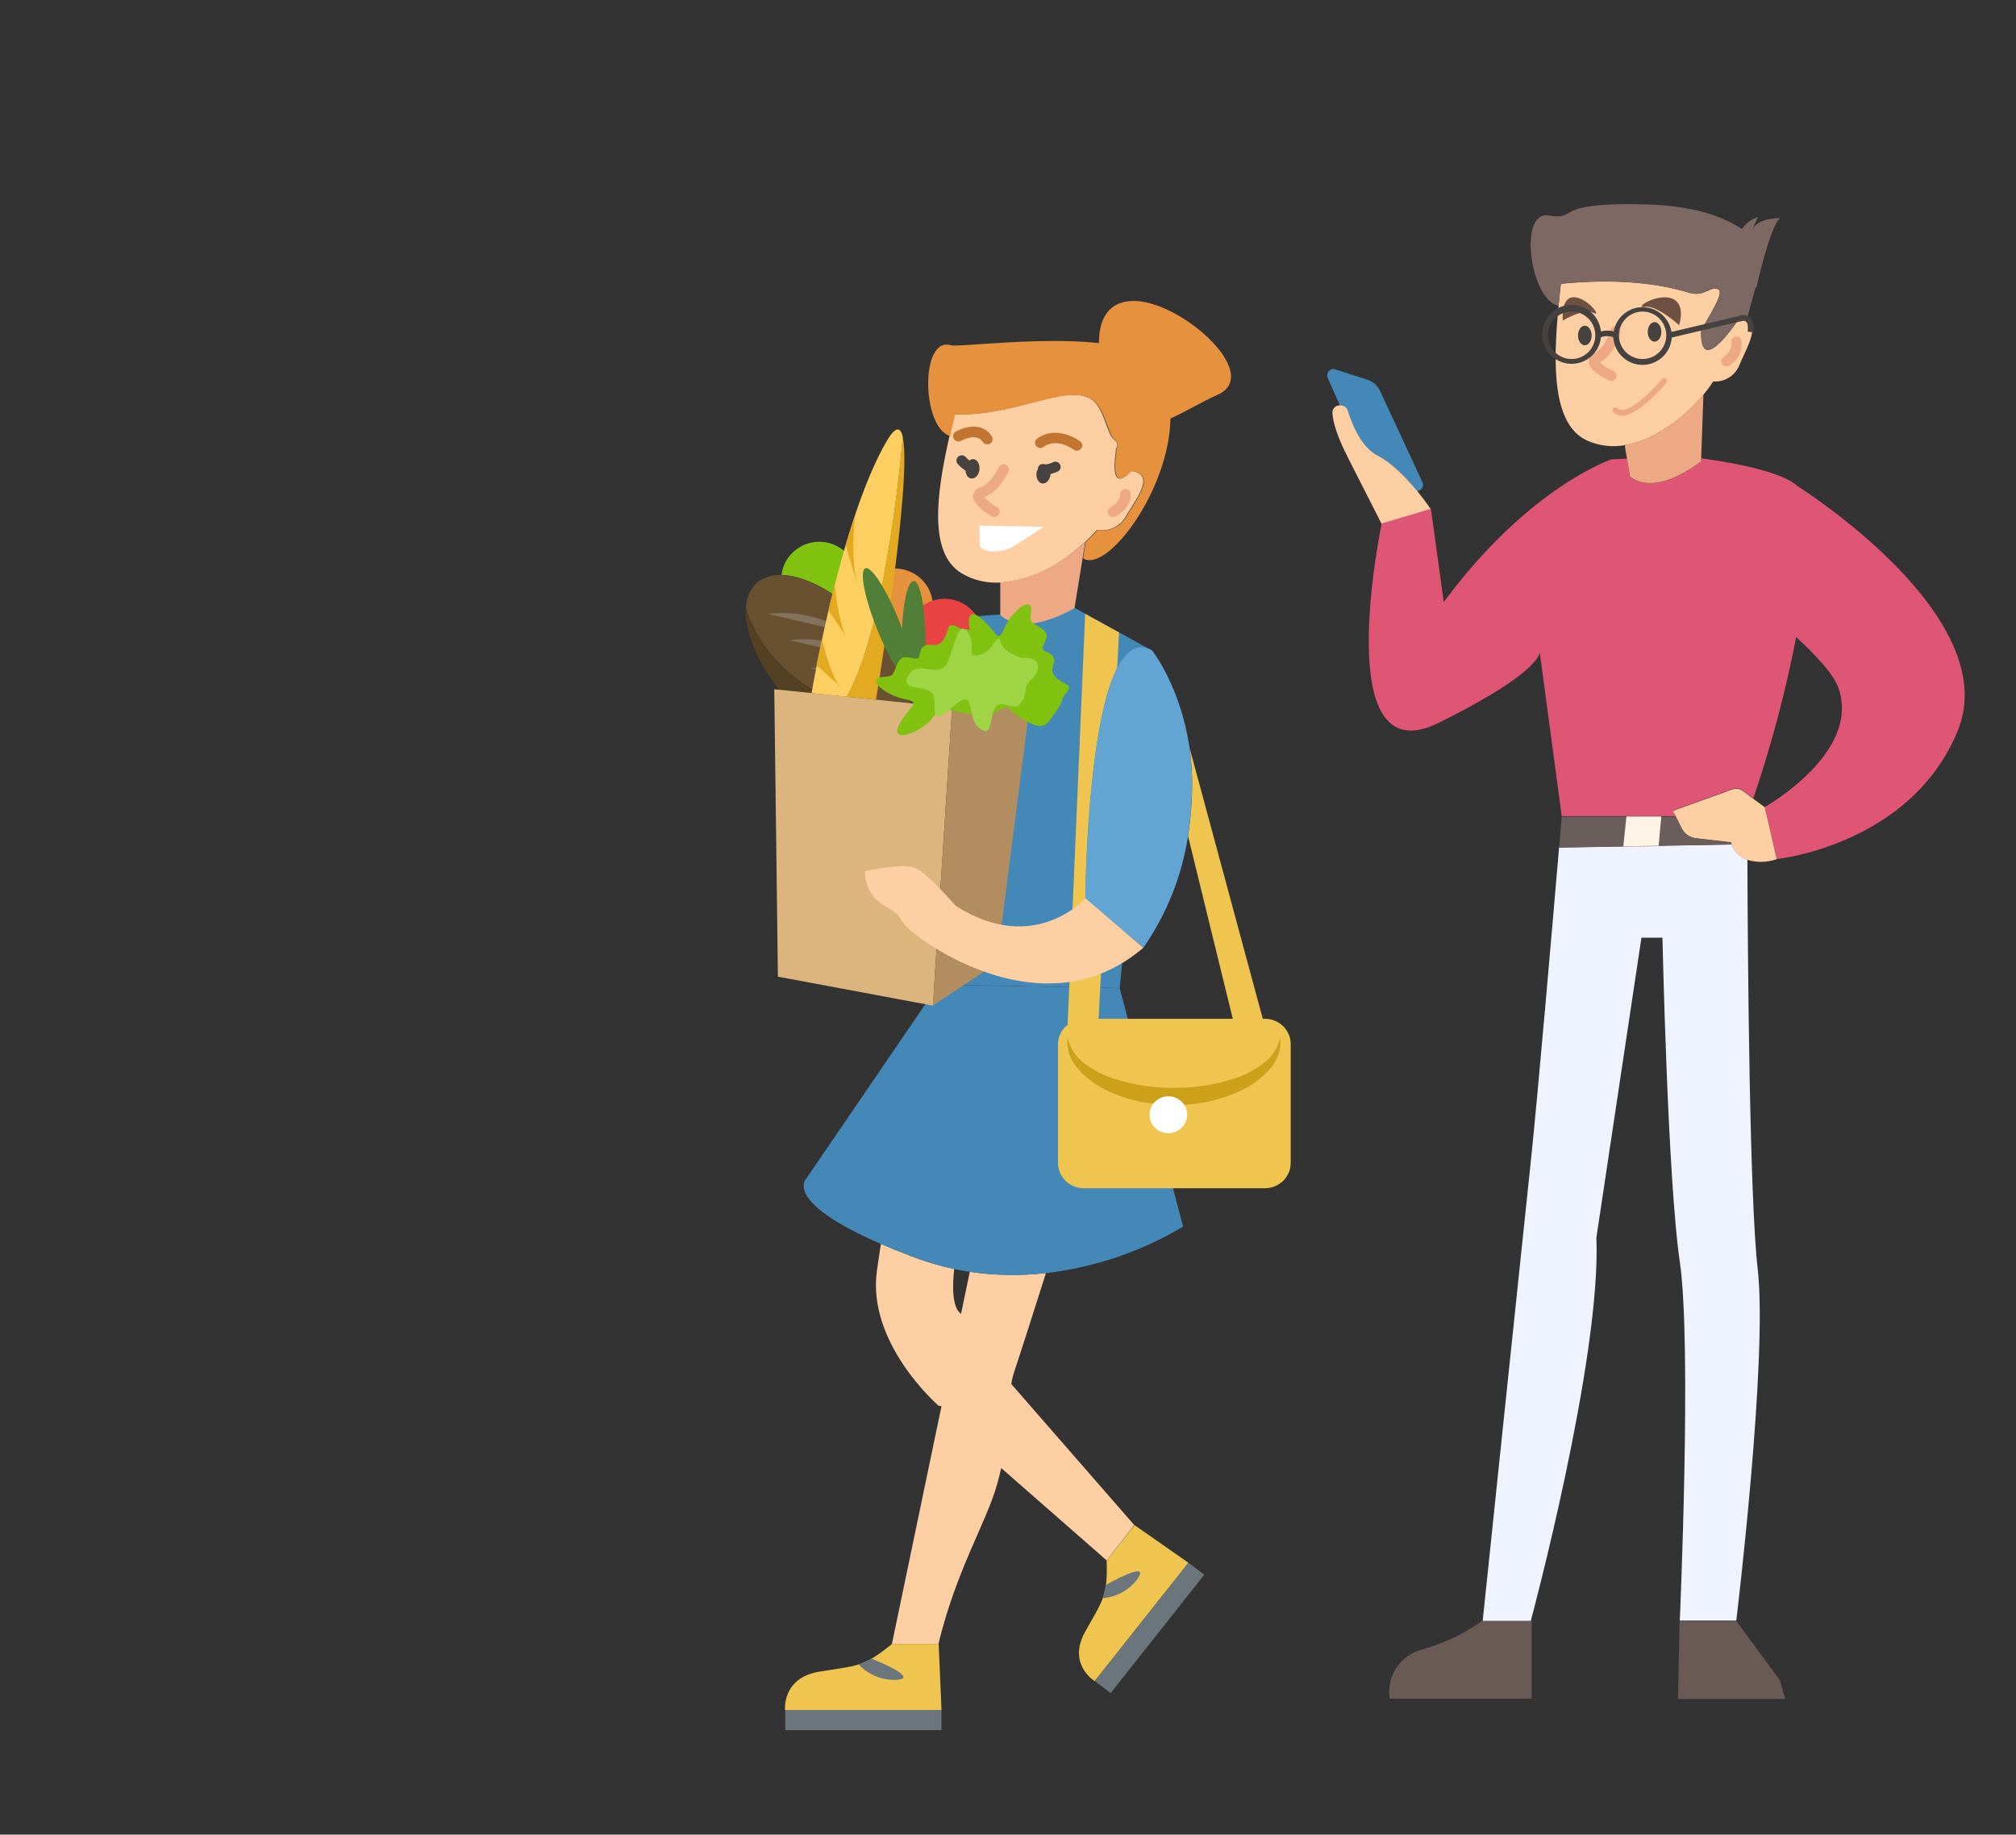 <svg width="377" height="343" viewBox="0 0 377 343" fill="none" xmlns="http://www.w3.org/2000/svg">
<rect x="0" y="0" width="377" height="343" fill="#333333" stroke="none"/>
<g clip-path="url(#clip0)">
<path d="M200.982 113.661L215.468 121.651L209.386 184.742L175.539 184.077L178.859 115.476L187.099 114.875L200.982 113.661Z" fill="#4488B7"/>
<path d="M187.274 108.861C191.04 108.495 194.66 107.242 197.826 105.21C199.657 104.096 201.371 102.809 202.943 101.365L201.782 108.496L201.245 111.782L200.938 113.694C190.539 119.514 187.055 114.907 187.055 114.907V108.893L187.274 108.861Z" fill="#EDA983"/>
<path d="M177.566 81.488C177.873 80.145 178.19 78.792 178.508 77.461C189.783 77.783 198.473 72.091 203.59 74.346C206.461 75.592 206.877 81.08 208.29 82.143C209.704 83.206 208.367 83.936 208.685 84.291C207.414 93.075 211.457 88.06 211.512 88.06C216.443 88.651 212.137 93.687 210.416 96.748C209.887 97.622 209.093 98.313 208.144 98.725C207.196 99.136 206.14 99.249 205.124 99.046C204.444 99.85 203.712 100.61 202.932 101.323C201.367 102.792 199.656 104.105 197.826 105.242C194.66 107.275 191.04 108.528 187.274 108.894C184.655 109.11 182.035 108.504 179.79 107.165C173.621 103.363 175.089 92.409 177.566 81.488Z" fill="#FFCFA4"/>
<path d="M183.121 98.262L195.174 98.498L189.696 102.053C188.074 103.126 184.217 103.706 183.231 102.053L183.121 98.262Z" fill="white"/>
<path d="M185.839 96.65C186.062 96.674 186.287 96.623 186.477 96.506C186.667 96.389 186.811 96.212 186.886 96.004C186.961 95.797 186.962 95.571 186.889 95.362C186.816 95.154 186.674 94.976 186.485 94.857C185.578 94.343 184.761 93.69 184.064 92.924C186.934 91.85 188.556 88.22 188.633 88.059C188.706 87.829 188.689 87.581 188.587 87.362C188.484 87.143 188.303 86.969 188.077 86.873C187.852 86.777 187.598 86.766 187.365 86.842C187.132 86.919 186.935 87.077 186.814 87.286C186.419 88.167 185.039 90.508 183.362 91.098C183.01 91.176 182.69 91.356 182.444 91.615C182.198 91.873 182.037 92.199 181.982 92.548C181.795 94.084 184.064 95.716 185.433 96.554C185.56 96.614 185.698 96.647 185.839 96.65Z" fill="#EDA983"/>
<path d="M208.017 96.651C208.224 96.679 208.435 96.641 208.619 96.544C211.808 94.836 211.446 92.248 211.424 92.141C211.363 91.908 211.215 91.706 211.011 91.573C210.806 91.44 210.559 91.386 210.316 91.42C210.074 91.455 209.852 91.576 209.695 91.76C209.537 91.945 209.455 92.18 209.463 92.42C209.463 92.506 209.562 93.816 207.666 94.836C207.486 94.937 207.343 95.091 207.256 95.275C207.169 95.46 207.143 95.666 207.182 95.866C207.22 96.066 207.322 96.249 207.471 96.389C207.621 96.53 207.812 96.621 208.017 96.651Z" fill="#EDA983"/>
<path d="M194.078 87.683C194.078 87.547 194.107 87.413 194.164 87.289C194.22 87.165 194.303 87.054 194.407 86.964C194.524 86.869 194.663 86.803 194.812 86.771C194.961 86.739 195.115 86.743 195.262 86.781C195.262 86.781 195.339 86.781 195.382 86.781C195.426 86.781 195.47 86.781 195.514 86.835C196.049 86.765 196.568 86.605 197.048 86.362C197.281 86.29 197.534 86.303 197.758 86.401C197.981 86.499 198.16 86.675 198.26 86.894C198.361 87.113 198.375 87.36 198.301 87.589C198.227 87.818 198.07 88.012 197.859 88.134C197.402 88.337 196.93 88.502 196.445 88.628C196.445 88.628 196.445 88.704 196.445 88.736C196.325 89.734 195.634 90.475 194.922 90.39C194.21 90.304 193.728 89.423 193.826 88.424C193.87 88.166 193.955 87.916 194.078 87.683Z" fill="#454240"/>
<path d="M179.187 85.375C179.383 85.202 179.64 85.112 179.902 85.124C180.165 85.136 180.412 85.249 180.59 85.439C180.807 85.677 181.042 85.9 181.291 86.105C181.505 85.92 181.784 85.823 182.069 85.837C182.781 85.922 183.264 86.803 183.165 87.802C183.066 88.801 182.354 89.542 181.642 89.456C180.93 89.37 180.645 88.758 180.546 87.974C180.013 87.636 179.53 87.228 179.111 86.76C179.022 86.665 178.954 86.553 178.91 86.431C178.867 86.309 178.848 86.181 178.855 86.052C178.862 85.923 178.895 85.797 178.952 85.681C179.009 85.565 179.089 85.461 179.187 85.375Z" fill="#454240"/>
<path d="M194.408 83.764C194.665 83.796 194.925 83.726 195.131 83.571C197.607 81.734 200.675 83.979 200.807 84.076C201.017 84.22 201.276 84.279 201.53 84.242C201.783 84.204 202.012 84.071 202.169 83.872C202.326 83.673 202.398 83.422 202.371 83.172C202.344 82.922 202.219 82.692 202.023 82.529C201.848 82.4 197.64 79.308 193.936 82.014C193.781 82.132 193.665 82.293 193.603 82.475C193.541 82.658 193.535 82.855 193.587 83.041C193.638 83.227 193.745 83.394 193.893 83.52C194.041 83.647 194.224 83.728 194.418 83.753L194.408 83.764Z" fill="#C17530"/>
<path d="M179.1 82.551C179.317 82.576 179.536 82.531 179.725 82.422C179.834 82.357 182.606 80.8 183.79 82.636C183.935 82.854 184.163 83.007 184.423 83.06C184.683 83.114 184.954 83.064 185.176 82.921C185.398 82.779 185.554 82.555 185.608 82.301C185.663 82.046 185.612 81.781 185.466 81.563C183.691 78.813 180.272 79.801 178.705 80.714C178.529 80.819 178.39 80.975 178.308 81.16C178.226 81.346 178.204 81.551 178.246 81.749C178.288 81.947 178.392 82.127 178.543 82.265C178.694 82.403 178.885 82.491 179.089 82.518L179.1 82.551Z" fill="#C17530"/>
<path d="M177.796 64.541C179.231 64.96 194.44 62.92 205.507 64.144C205.507 60.729 206.493 56.627 211.446 56.283C220.124 55.617 236.517 69.911 227.652 73.831C224.595 75.184 221.615 77.052 218.886 78.234C218.656 91.765 206.953 107.229 202.538 104.383L203.031 101.344C203.81 100.632 204.542 99.871 205.222 99.067C206.239 99.27 207.294 99.158 208.243 98.746C209.191 98.334 209.985 97.643 210.515 96.769C212.235 93.709 216.53 88.672 211.61 88.081C211.545 87.995 207.512 93.064 208.783 84.312C208.466 83.936 209.693 83.131 208.389 82.164C207.085 81.198 206.57 75.613 203.688 74.368C198.571 72.145 189.882 77.804 178.607 77.482C178.289 78.814 177.971 80.167 177.664 81.509C172.361 79.973 172.01 62.866 177.796 64.541Z" fill="#E5913E"/>
<path d="M146.841 319.699H176.064V323.458H146.841V319.699Z" fill="#6B767C"/>
<path d="M175.539 307.35L176.064 319.699H146.808C146.808 319.699 146.173 313.707 153.196 312.536C160.22 311.366 161.327 311.817 166.805 307.35H175.539Z" fill="#EFC44F"/>
<path d="M163.003 310.109C163.003 310.109 172.142 313.696 167.759 314.061C166.422 314.131 165.087 313.91 163.848 313.414C162.609 312.918 161.497 312.16 160.592 311.194L163.003 310.109Z" fill="#6B767C"/>
<path d="M204.728 314.293L222.239 292.16L225.2 294.411L207.689 316.544L204.728 314.293Z" fill="#6B767C"/>
<path d="M212.181 285.151L222.229 292.164L204.697 314.297C204.697 314.297 199.579 311.183 202.878 305.169C206.176 299.155 207.184 298.586 206.943 291.756L212.181 285.151Z" fill="#EFC44F"/>
<path d="M206.833 296.31C206.833 296.31 215.139 291.542 212.794 295.075C212.047 296.132 211.07 297.014 209.933 297.656C208.796 298.299 207.528 298.686 206.22 298.791L206.833 296.31Z" fill="#6B767C"/>
<path d="M178.442 237.246C178.103 240.242 177.982 244.376 179.713 245.644L181.357 237.772C186.073 238.474 190.865 238.549 195.602 237.997C193.049 246.041 190.572 253.784 189.597 256.683C189.377 257.36 189.216 258.053 189.115 258.756L212.125 285.141L206.954 291.735L187.23 274.467C187 275.444 186.759 276.454 186.452 277.538C184.535 284.454 178.782 293.647 175.495 307.339H166.794L176.064 262.901L175.495 262.794C175.495 262.794 162.072 251.185 163.989 237.557C164.274 235.56 164.515 233.927 164.734 232.563C166.685 233.401 168.876 234.282 171.364 235.205C173.668 236.056 176.034 236.738 178.442 237.246Z" fill="#FFCFA4"/>
<path d="M150.764 220.364L175.538 184.077L209.386 184.754L221.253 229.32C213.445 233.987 204.704 236.953 195.623 238.019C190.886 238.571 186.095 238.495 181.379 237.793C180.414 237.65 179.443 237.475 178.464 237.267C176.071 236.762 173.72 236.083 171.429 235.238C168.942 234.314 166.74 233.433 164.8 232.596C146.293 224.606 150.764 220.364 150.764 220.364Z" fill="#4488B7"/>
<path d="M199.645 191.583L202.932 114.768L209.266 118.247L208.915 124.851C203.206 136.041 202.954 167.968 202.954 167.968L206.472 170.975L205.442 190.467H230.534L222.174 156.338C222.564 153.762 222.806 151.166 222.897 148.563C223.016 145.613 222.862 142.658 222.437 139.736L236.144 190.467H236.528C237.812 190.467 239.044 190.967 239.953 191.857C240.861 192.747 241.371 193.954 241.371 195.213V217.411C241.371 218.67 240.861 219.877 239.953 220.767C239.044 221.657 237.812 222.157 236.528 222.157H202.691C201.407 222.157 200.175 221.657 199.267 220.767C198.358 219.877 197.848 218.67 197.848 217.411V195.213C197.855 194.516 198.02 193.828 198.33 193.2C198.641 192.573 199.09 192.02 199.645 191.583Z" fill="#EFC44F"/>
<path d="M208.948 124.851C210.614 121.629 212.739 120.072 215.468 121.629C215.468 121.629 220.749 128.309 222.426 139.714C222.852 142.637 223.006 145.591 222.886 148.541C222.795 151.144 222.554 153.74 222.163 156.316C221.017 163.804 218.159 170.94 213.802 177.193L206.494 170.943L202.976 167.936C202.976 167.936 203.239 136.041 208.948 124.851Z" fill="#62A5D2"/>
<path d="M199.623 193.871C199.509 194.946 199.625 196.033 199.965 197.061C200.305 198.089 200.86 199.036 201.595 199.842C203.053 201.487 204.835 202.827 206.833 203.783C208.791 204.763 210.873 205.485 213.024 205.931C215.165 206.349 217.339 206.575 219.522 206.607C223.915 206.651 228.258 205.696 232.21 203.815C234.209 202.86 235.99 201.519 237.448 199.874C238.183 199.069 238.739 198.121 239.078 197.093C239.418 196.065 239.535 194.978 239.42 193.903C239.011 195.841 237.902 197.568 236.298 198.768C234.752 199.951 233.02 200.879 231.17 201.517C227.424 202.788 223.485 203.42 219.522 203.386C215.554 203.43 211.609 202.798 207.863 201.517C206.013 200.879 204.281 199.951 202.735 198.768C201.127 197.559 200.021 195.819 199.623 193.871Z" fill="#CCA119"/>
<path d="M218.481 211.858C216.539 211.858 214.964 210.315 214.964 208.411C214.964 206.507 216.539 204.964 218.481 204.964C220.424 204.964 221.999 206.507 221.999 208.411C221.999 210.315 220.424 211.858 218.481 211.858Z" fill="white"/>
<path d="M163.181 118.859C160.014 116.604 159.311 112.259 161.613 109.154C163.914 106.05 168.348 105.362 171.515 107.617C174.683 109.873 175.385 114.218 173.084 117.322C170.782 120.427 166.349 121.115 163.181 118.859Z" fill="#E5913E"/>
<path d="M147.466 104.168C148.034 103.397 148.758 102.748 149.593 102.262C150.427 101.776 151.355 101.464 152.318 101.344C153.281 101.224 154.259 101.299 155.191 101.564C156.123 101.83 156.99 102.28 157.737 102.887C158.485 103.494 159.097 104.245 159.536 105.094C159.975 105.943 160.231 106.87 160.29 107.82C160.348 108.77 160.206 109.721 159.874 110.615C159.541 111.509 159.025 112.326 158.357 113.017C154.128 109.559 149.69 107.583 146.151 107.486C146.286 106.287 146.739 105.143 147.466 104.168Z" fill="#81C110"/>
<path d="M141.548 108.926C142.848 107.9 144.497 107.397 146.162 107.519C149.701 107.616 154.128 109.602 158.368 113.049C159.939 114.319 161.404 115.709 162.751 117.205C167.572 122.575 170.29 128.621 170.421 133.164C164.471 135.773 144.474 129.706 139.521 113.833C139.499 112.923 139.668 112.018 140.017 111.174C140.365 110.33 140.887 109.565 141.548 108.926Z" fill="#685031"/>
<path d="M139.445 113.833C144.398 129.694 164.395 135.751 170.345 133.163C170.45 134.205 170.317 135.256 169.955 136.241C169.593 137.225 169.011 138.118 168.252 138.855C163.946 142.538 154.479 138.855 147.104 130.564C142.02 124.862 139.259 118.483 139.445 113.833Z" fill="#544023"/>
<path d="M158.127 118.129C155.944 116.62 153.461 115.577 150.84 115.068C148.444 114.577 145.982 114.479 143.553 114.779" fill="#82725E"/>
<path d="M162.148 123.036C159.965 121.527 157.483 120.484 154.862 119.976C152.466 119.485 150.004 119.387 147.575 119.686" fill="#82725E"/>
<path d="M166.061 128.278C163.877 126.768 161.395 125.725 158.774 125.217C156.378 124.726 153.916 124.628 151.487 124.927" fill="#82725E"/>
<path d="M144.792 128.857L178.048 132.283L174.454 188.008L145.471 182.595L144.792 128.857Z" fill="#DCB57E"/>
<path d="M192.862 129.576L187.318 172.908L187.077 179.609L174.454 188.007L178.048 132.282L192.862 129.576Z" fill="#B28D60"/>
<path d="M178.859 169.439C178.311 169.095 173.139 162.598 170.531 162.061C167.923 161.524 161.765 162.867 161.765 162.867C161.717 164.205 162.051 165.53 162.728 166.692C163.406 167.855 164.4 168.81 165.6 169.45C169.841 171.866 166.893 171.34 171.353 174.819C175.813 178.299 196.665 191.862 213.802 177.193L202.976 167.936C202.976 167.936 193.487 178.707 178.859 169.439Z" fill="#FFCFA4"/>
<path d="M151.772 129.577C151.772 129.577 157.119 97.489 165.754 82.572C167.441 79.651 168.395 79.727 168.833 81.735C168.833 81.735 166.05 116.626 158.358 130.264L151.772 129.577Z" fill="#FDCF60"/>
<path d="M163.814 130.811L158.335 130.253C166.005 116.625 168.81 81.724 168.81 81.724C170.64 89.96 163.814 130.811 163.814 130.811Z" fill="#E3AA21"/>
<path d="M159.957 96.21C159.957 96.21 158.862 103.48 160.341 109.387L158.149 101.869L159.957 96.21Z" fill="#E3AA21"/>
<path d="M156.089 109.388C156.089 109.388 156.724 115.831 158.127 118.87L154.927 114.124L156.089 109.388Z" fill="#E3AA21"/>
<path d="M153.722 119.515C153.722 119.515 155.246 126.248 157.064 128.278L152.681 124.358L153.722 119.515Z" fill="#E3AA21"/>
<path d="M172.459 124.515C169.291 122.259 168.589 117.914 170.89 114.81C173.192 111.705 177.625 111.017 180.793 113.272C183.96 115.528 184.663 119.873 182.361 122.978C180.06 126.082 175.626 126.77 172.459 124.515Z" fill="#E84242"/>
<path d="M161.831 106.24C162.927 105.8 165.787 110.192 168.121 116.045C168.318 116.539 168.504 117.033 168.68 117.516C168.899 112.437 169.775 108.635 170.871 108.635C172.098 108.635 173.062 113.725 173.062 120.018C173.062 126.312 172.076 131.402 170.871 131.402C170.148 131.402 169.501 129.598 169.096 126.827C167.715 125.442 165.743 121.941 164.023 117.634C161.667 111.782 160.692 106.681 161.831 106.24Z" fill="#517F37"/>
<path d="M169.019 130.672C165.447 129.931 161.842 126.806 165.074 126.559C167.189 126.398 166.871 126.312 167.671 124.411C168.471 122.51 169.085 122.757 170.838 123.09C172.591 123.423 171.463 122.016 172.624 120.942C173.786 119.868 174.969 121.447 176.295 119.782C177.621 118.118 176.81 116.088 178.903 117.162C180.579 118.021 180.064 117.377 181.357 117.763C180.864 115.616 181.259 113.822 183.286 115.465C186.65 118.193 186.42 120.588 187.899 117.302C189.378 114.016 193.224 111.202 192.819 114.359C192.545 116.421 192.698 116.131 194.473 117.291C196.248 118.451 195.832 118.988 195.153 120.599C194.473 122.209 196.051 121.404 196.906 122.746C197.761 124.089 195.92 124.894 197.322 126.505C198.725 128.116 200.916 127.751 199.404 129.544C197.892 131.337 199.404 130.317 197.509 132.97C195.613 135.622 195.394 136.675 191.92 134.828C188.447 132.981 188.885 131.348 186.529 132.97C186.139 133.256 185.656 133.394 185.169 133.356C184.683 133.318 184.228 133.109 183.888 132.766C182.907 133.359 181.74 133.588 180.601 133.41C177.314 132.852 176.218 131.574 174.399 134.205C172.58 136.836 166.126 139.263 168.153 135.483C170.181 131.703 172.591 131.413 169.019 130.672Z" fill="#81C110"/>
<path d="M191.087 122.994C194.922 122.725 194.648 125.41 192.862 127.021C191.076 128.632 192.446 128.9 191.076 131.187C189.707 133.475 187.373 130.436 186.145 132.261C184.918 134.087 185.762 138.146 183.143 136.127C180.524 134.108 182.803 127.987 178.037 132.261C173.27 136.535 175.473 131.832 174.443 129.813C173.413 127.794 168.197 129.544 169.841 126.323C171.484 123.101 175.867 127.128 177.237 123.777C178.607 120.427 179.275 115.723 180.995 118.279C182.716 120.835 180.415 123.112 183.187 122.446C185.959 121.78 186.474 117.882 187.11 120.03C187.745 122.177 191.087 122.994 191.087 122.994Z" fill="#9FD545"/>
<path opacity="0.74" d="M313.783 317.63H333.833L332.883 314.179L324.672 303.024H314.107L313.783 317.63Z" fill="#7E6863"/>
<path opacity="0.74" d="M286.419 302.971V317.576H259.875C259.563 315.561 260.012 313.502 261.135 311.802C262.257 310.101 263.973 308.881 265.947 308.38C270.01 307.26 273.843 305.429 277.268 302.971H286.419Z" fill="#7E6863"/>
<path d="M252 76.752C252.832 79.467 254.571 83.676 257.661 85.223C260.275 86.543 263.062 89.475 265.007 91.822C265.198 91.81 265.384 91.752 265.548 91.651C265.712 91.551 265.849 91.412 265.947 91.247C266.045 91.082 266.101 90.895 266.11 90.703C266.12 90.511 266.082 90.319 266.001 90.145L258.114 73.16C257.888 72.653 257.559 72.198 257.148 71.826C256.737 71.453 256.253 71.171 255.727 70.996L249.72 69.06C249.504 68.988 249.272 68.981 249.051 69.04C248.831 69.098 248.633 69.22 248.482 69.391C248.33 69.561 248.231 69.772 248.198 69.998C248.165 70.223 248.198 70.454 248.294 70.661L250.563 75.778C250.877 75.756 251.189 75.84 251.449 76.016C251.71 76.193 251.904 76.452 252 76.752Z" fill="#4488B7"/>
<path d="M265.039 91.822C263.084 89.474 260.307 86.542 257.693 85.222C254.614 83.665 252.875 79.467 252.032 76.751C251.935 76.445 251.736 76.182 251.469 76.005C251.202 75.828 250.882 75.748 250.563 75.778C250.373 75.771 250.183 75.805 250.006 75.876C249.83 75.948 249.671 76.057 249.539 76.195C249.407 76.333 249.307 76.497 249.243 76.677C249.179 76.857 249.154 77.048 249.169 77.238C249.267 78.915 250.034 81.566 252.14 85.698L258.374 97.956L267.578 95.219C267.578 95.219 266.552 93.694 265.039 91.822Z" fill="#FFCFA4"/>
<path d="M326.617 59.853C326.168 59.687 325.691 59.61 325.213 59.626C325.137 59.55 317.953 70.888 318.115 62.06C317.758 61.724 322.739 54.952 321.356 54.119C319.973 53.286 318.785 55.623 315.846 54.725C310.617 53.123 302.85 51.977 291.885 53.059C291.734 54.422 291.593 55.796 291.463 57.17C290.383 68.302 290.308 79.348 296.746 82.345C299.089 83.402 301.707 83.686 304.222 83.156C309.829 82.074 315.209 77.833 318.515 73.841C319.183 73.041 319.801 72.2 320.362 71.321C321.373 71.398 322.384 71.159 323.253 70.636C324.122 70.112 324.807 69.331 325.213 68.4C326.368 65.522 329.253 60.924 326.617 59.853Z" fill="#FFCFA4"/>
<path d="M309.408 63.877C310.112 63.877 310.682 63.059 310.682 62.049C310.682 61.039 310.112 60.221 309.408 60.221C308.704 60.221 308.133 61.039 308.133 62.049C308.133 63.059 308.704 63.877 309.408 63.877Z" fill="#454240"/>
<path d="M296.368 64.548C297.072 64.548 297.643 63.73 297.643 62.72C297.643 61.71 297.072 60.892 296.368 60.892C295.664 60.892 295.093 61.71 295.093 62.72C295.093 63.73 295.664 64.548 296.368 64.548Z" fill="#454240"/>
<path opacity="0.74" d="M313.999 60.794C313.999 60.794 309.894 57.04 307.625 57.365C305.356 57.689 309.786 54.812 312.584 55.785C315.382 56.759 313.999 60.794 313.999 60.794Z" fill="#3D2520"/>
<path opacity="0.74" d="M292.263 59.918C292.263 59.918 296.195 57.538 297.978 58.49C299.76 59.442 296.671 55.46 294.218 55.569C291.766 55.677 292.263 59.918 292.263 59.918Z" fill="#3D2520"/>
<path d="M301.359 71.223C301.218 71.224 301.078 71.195 300.949 71.136C299.512 70.476 297.114 69.124 297.103 67.577C297.111 67.221 297.227 66.877 297.436 66.589C297.644 66.301 297.935 66.083 298.27 65.965C299.836 65.218 300.884 62.719 301.154 61.767C301.182 61.635 301.236 61.511 301.314 61.401C301.392 61.292 301.492 61.2 301.608 61.131C301.723 61.062 301.851 61.017 301.985 61.001C302.118 60.984 302.253 60.995 302.382 61.033C302.511 61.072 302.63 61.136 302.733 61.223C302.836 61.31 302.919 61.417 302.979 61.538C303.038 61.658 303.071 61.79 303.077 61.925C303.083 62.059 303.061 62.193 303.012 62.319C303.012 62.481 301.792 66.387 299.166 67.728C299.935 68.423 300.81 68.99 301.759 69.405C301.956 69.501 302.115 69.66 302.211 69.857C302.306 70.055 302.332 70.279 302.285 70.493C302.237 70.707 302.119 70.898 301.949 71.037C301.779 71.175 301.568 71.252 301.349 71.255L301.359 71.223Z" fill="#EDA983"/>
<path d="M322.879 68.497C322.674 68.495 322.475 68.429 322.309 68.307C322.144 68.185 322.022 68.014 321.96 67.819C321.897 67.623 321.898 67.413 321.963 67.218C322.027 67.023 322.151 66.853 322.317 66.733C324.056 65.478 323.776 64.18 323.765 64.126C323.705 63.876 323.746 63.614 323.877 63.393C324.008 63.173 324.22 63.013 324.467 62.947C324.712 62.88 324.973 62.913 325.194 63.039C325.414 63.165 325.576 63.373 325.645 63.617C325.645 63.725 326.347 66.246 323.484 68.313C323.308 68.44 323.095 68.504 322.879 68.497Z" fill="#EDA983"/>
<path d="M336.199 90.924C334.644 89.442 330.214 87.365 318.147 85.677V86.25C308.759 93.272 304.816 89.117 304.816 89.117L304.244 85.752L301.381 85.871C301.381 85.871 285.997 90.924 269.987 112.561L267.589 95.132L258.384 97.869C258.384 97.869 248.391 145.353 269.015 135.151C285.068 127.21 287.618 123.348 287.952 122.028L292.047 152.59H313.394L312.875 151.509L323.981 147.506C324.298 147.391 324.639 147.356 324.972 147.405C325.306 147.455 325.622 147.586 325.893 147.787L327.881 149.258C331.236 139.399 333.914 129.321 335.897 119.096C339.754 122.709 342.865 126.02 343.783 128.584C348.104 140.733 330.031 150.87 330.031 150.87L332.299 160.607C332.299 160.607 357.384 158.011 366.124 136.579C374.864 115.147 336.199 90.924 336.199 90.924Z" fill="#DE5673"/>
<path d="M318.126 86.25V85.677L318.547 73.776C315.231 77.769 309.905 82.042 304.255 83.091L303.844 83.351L304.244 85.709L304.817 89.074C304.817 89.074 308.738 93.272 318.126 86.25Z" fill="#EDA983"/>
<path d="M323.808 157.87L291.55 158.454C290.405 171.934 287.542 205.115 286.267 217.135C284.647 232.368 277.268 303.025 277.268 303.025H286.267C286.267 303.025 299.458 254.081 298.529 231.394L306.955 175.31H310.887C310.887 175.31 311.849 220.359 314.128 235.895C316.408 251.43 314.128 302.971 314.128 302.971H324.694C324.694 302.971 330.636 254.027 328.691 237.182C327.168 223.929 326.833 179.237 326.768 160.737C326.092 160.511 325.476 160.136 324.963 159.64C324.451 159.143 324.056 158.539 323.808 157.87Z" fill="#EEF3FF"/>
<path d="M330.031 150.936L327.87 149.335L325.883 147.863C325.612 147.662 325.295 147.531 324.962 147.482C324.628 147.433 324.288 147.467 323.97 147.582L312.865 151.585L313.383 152.667L314.464 154.83C314.715 155.343 315.091 155.784 315.558 156.113C316.024 156.442 316.565 156.648 317.132 156.713L323.679 157.47C323.708 157.598 323.744 157.725 323.787 157.849C324.028 158.52 324.416 159.129 324.922 159.631C325.429 160.133 326.041 160.514 326.714 160.748C328.532 161.289 330.474 161.248 332.267 160.629L330.031 150.936Z" fill="#FFCFA4"/>
<path d="M292.047 152.591L291.572 158.368C291.874 154.787 292.058 152.591 292.058 152.591H292.047Z" fill="#B57B2D"/>
<path d="M323.7 157.503L317.154 156.745C316.587 156.681 316.046 156.474 315.579 156.145C315.113 155.817 314.737 155.376 314.485 154.863L313.405 152.699H310.693L310.196 158.184L303.585 158.303L304.168 152.699H292.047C292.047 152.699 291.864 154.863 291.561 158.476L323.819 157.892C323.772 157.765 323.733 157.635 323.7 157.503Z" fill="#6A5E5C"/>
<path d="M310.185 158.119L310.682 152.645H304.146L303.563 158.238L310.185 158.119Z" fill="#FFF4E6"/>
<path d="M303.304 77.715C303.015 77.722 302.727 77.671 302.458 77.565C302.189 77.459 301.944 77.3 301.737 77.098C301.68 77.05 301.633 76.992 301.599 76.925C301.566 76.859 301.546 76.786 301.542 76.712C301.538 76.638 301.549 76.564 301.574 76.494C301.6 76.424 301.64 76.36 301.691 76.306C301.743 76.253 301.805 76.21 301.873 76.181C301.942 76.153 302.015 76.138 302.09 76.14C302.164 76.141 302.237 76.157 302.305 76.188C302.373 76.219 302.433 76.263 302.483 76.319C302.604 76.437 302.751 76.527 302.912 76.582C303.073 76.636 303.243 76.653 303.412 76.633C305.659 76.503 309.494 72.435 310.78 70.877C310.871 70.767 311.003 70.697 311.146 70.684C311.289 70.671 311.431 70.715 311.541 70.807C311.652 70.899 311.721 71.031 311.734 71.174C311.747 71.317 311.703 71.459 311.611 71.57C311.406 71.818 306.642 77.531 303.466 77.715H303.304Z" fill="#EDA983"/>
<path d="M327.697 42.997L328.724 40.563C327.513 40.96 326.473 41.757 325.775 42.824C322.534 40.66 317.132 38.497 308.133 38.226C289.573 37.653 295.439 41.266 289.616 40.292C283.794 39.319 286.224 56.304 291.464 57.137C291.593 55.763 291.734 54.389 291.885 53.026C302.872 51.944 310.618 53.123 315.857 54.714C318.807 55.612 319.876 53.221 321.367 54.108C322.858 54.995 317.78 61.681 318.126 62.049C317.964 70.877 325.148 59.539 325.224 59.615C325.702 59.599 326.179 59.676 326.628 59.842L328.302 53.686L328.454 53.762C328.454 53.762 330.992 42.272 332.883 40.779C332.883 40.833 328.778 40.563 327.697 42.997Z" fill="#7E6863"/>
<path d="M327.082 59.192C326.777 59.014 326.434 58.913 326.082 58.898C325.73 58.883 325.38 58.954 325.061 59.106L312.573 62.059C312.37 60.778 311.72 59.61 310.739 58.763C309.758 57.916 308.508 57.444 307.213 57.433C305.917 57.421 304.659 57.87 303.663 58.699C302.666 59.528 301.996 60.684 301.77 61.962C300.988 61.75 300.164 61.75 299.382 61.962C299.244 60.552 298.569 59.25 297.498 58.325C296.427 57.4 295.042 56.922 293.629 56.992C292.216 57.062 290.884 57.672 289.909 58.698C288.934 59.724 288.39 61.086 288.39 62.503C288.39 63.919 288.934 65.282 289.909 66.307C290.884 67.333 292.216 67.944 293.629 68.014C295.042 68.083 296.427 67.606 297.498 66.681C298.569 65.756 299.244 64.454 299.382 63.044C300.131 62.781 300.946 62.781 301.694 63.044C301.773 64.437 302.379 65.748 303.389 66.709C304.399 67.67 305.737 68.21 307.13 68.219C308.524 68.227 309.868 67.703 310.889 66.754C311.91 65.804 312.532 64.501 312.627 63.109L325.375 60.101H325.483C325.483 60.101 326.12 59.82 326.477 60.101C326.833 60.382 326.93 61.032 326.833 62.016L327.913 62.124C328.032 60.631 327.762 59.679 327.082 59.192ZM293.894 67.123C293.018 67.123 292.162 66.862 291.434 66.375C290.705 65.888 290.137 65.195 289.802 64.384C289.467 63.574 289.379 62.682 289.55 61.822C289.721 60.961 290.143 60.171 290.762 59.55C291.382 58.93 292.171 58.508 293.03 58.336C293.889 58.165 294.78 58.253 295.589 58.589C296.399 58.925 297.09 59.493 297.577 60.222C298.064 60.952 298.324 61.809 298.324 62.687C298.324 63.863 297.857 64.992 297.026 65.823C296.196 66.655 295.069 67.123 293.894 67.123ZM307.171 67.123C306.295 67.123 305.439 66.862 304.711 66.375C303.982 65.888 303.414 65.195 303.079 64.384C302.744 63.574 302.656 62.682 302.827 61.822C302.998 60.961 303.42 60.171 304.039 59.55C304.659 58.93 305.448 58.508 306.307 58.336C307.166 58.165 308.057 58.253 308.866 58.589C309.676 58.925 310.368 59.493 310.854 60.222C311.341 60.952 311.601 61.809 311.601 62.687C311.601 63.863 311.134 64.992 310.303 65.823C309.473 66.655 308.346 67.123 307.171 67.123Z" fill="#454240"/>
</g>
<defs>
<clipPath id="clip0">
<rect width="377" height="404" fill="white" transform="matrix(-1 0 0 1 377 0)"/>
</clipPath>
</defs>
</svg>
